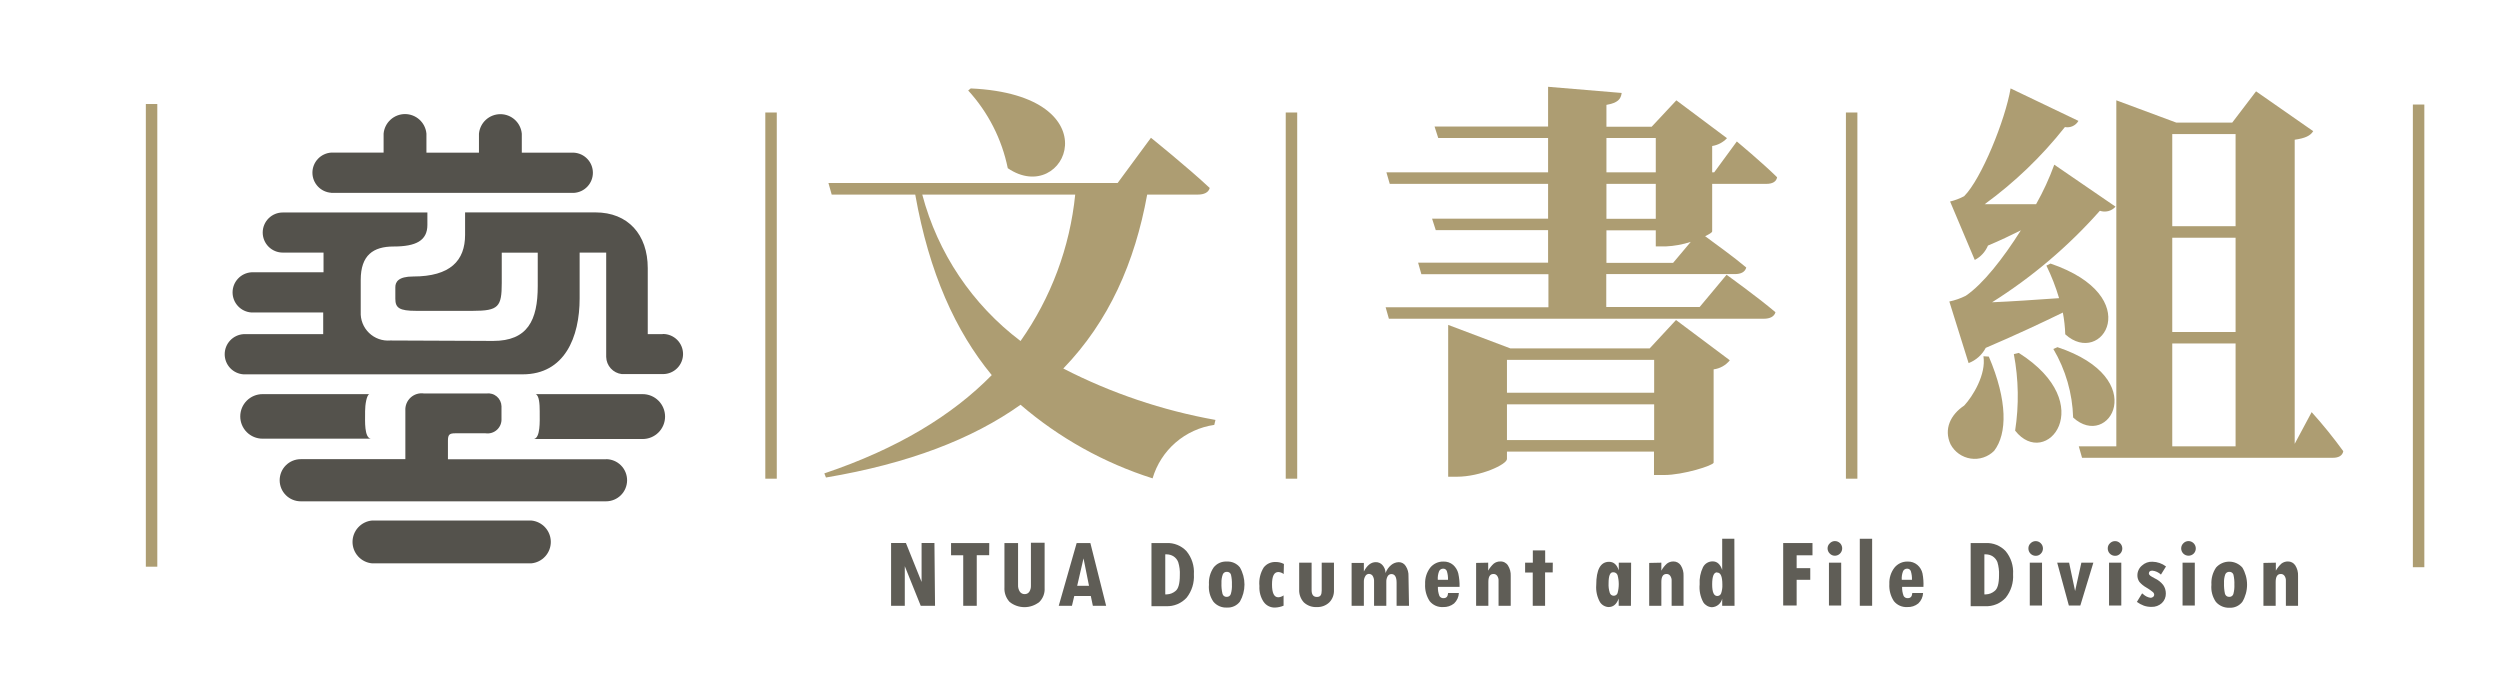<svg width="218" height="59" viewBox="0 0 218 59" fill="none" xmlns="http://www.w3.org/2000/svg">
<path d="M28.884 16.818H50.058C50.503 16.789 50.92 16.592 51.225 16.266C51.53 15.941 51.7 15.512 51.7 15.066C51.7 14.62 51.53 14.191 51.225 13.866C50.92 13.54 50.503 13.343 50.058 13.314H45.501V11.663C45.459 11.196 45.244 10.762 44.898 10.446C44.553 10.13 44.101 9.955 43.633 9.955C43.165 9.955 42.713 10.13 42.367 10.446C42.022 10.762 41.807 11.196 41.765 11.663V13.314H37.185V11.655C37.143 11.189 36.928 10.755 36.583 10.439C36.237 10.123 35.786 9.947 35.317 9.947C34.849 9.947 34.398 10.123 34.052 10.439C33.706 10.755 33.491 11.189 33.45 11.655V13.306H28.884C28.44 13.336 28.022 13.533 27.718 13.858C27.413 14.184 27.243 14.613 27.243 15.059C27.243 15.504 27.413 15.934 27.718 16.259C28.022 16.584 28.44 16.782 28.884 16.811V16.818Z" fill="#54524C"/>
<path d="M52.845 40.047H39.06V38.425C39.06 37.895 39.195 37.783 39.696 37.783H42.34C42.52 37.809 42.703 37.794 42.876 37.741C43.05 37.687 43.209 37.595 43.342 37.472C43.475 37.349 43.579 37.197 43.646 37.029C43.713 36.86 43.742 36.679 43.73 36.498V35.422C43.725 35.261 43.687 35.103 43.617 34.958C43.547 34.812 43.448 34.683 43.326 34.578C43.203 34.474 43.061 34.395 42.906 34.349C42.752 34.303 42.59 34.289 42.43 34.309H36.961C36.753 34.279 36.54 34.297 36.339 34.36C36.138 34.423 35.954 34.53 35.8 34.673C35.645 34.816 35.524 34.992 35.446 35.187C35.368 35.382 35.334 35.593 35.347 35.803V40.039H26.225C25.737 40.039 25.27 40.233 24.925 40.578C24.58 40.922 24.387 41.39 24.387 41.877C24.387 42.365 24.58 42.832 24.925 43.177C25.27 43.522 25.737 43.715 26.225 43.715H52.845C53.333 43.715 53.8 43.522 54.145 43.177C54.489 42.832 54.683 42.365 54.683 41.877C54.683 41.39 54.489 40.922 54.145 40.578C53.8 40.233 53.333 40.039 52.845 40.039V40.047Z" fill="#54524C"/>
<path d="M46.323 45.389H32.448C31.982 45.43 31.548 45.645 31.232 45.991C30.916 46.337 30.74 46.788 30.74 47.257C30.74 47.725 30.916 48.176 31.232 48.522C31.548 48.868 31.982 49.083 32.448 49.124H46.323C46.789 49.083 47.223 48.868 47.539 48.522C47.855 48.176 48.031 47.725 48.031 47.257C48.031 46.788 47.855 46.337 47.539 45.991C47.223 45.645 46.789 45.43 46.323 45.389Z" fill="#54524C"/>
<path d="M57.762 29.138H56.484V23.385C56.484 20.449 54.758 18.521 51.926 18.521H40.555V20.479C40.555 22.72 39.278 24.11 36.027 24.11C34.742 24.11 34.473 24.581 34.473 25.044V26.053C34.473 26.852 34.825 27.106 36.289 27.106H41.235C43.476 27.106 43.753 26.755 43.753 24.67V22.033H46.891V24.947C46.891 27.935 46.009 29.729 42.998 29.729L34.033 29.691C33.694 29.719 33.353 29.675 33.033 29.56C32.713 29.446 32.422 29.265 32.178 29.028C31.933 28.792 31.743 28.506 31.618 28.19C31.493 27.874 31.438 27.535 31.455 27.196V24.409C31.455 22.25 32.546 21.495 34.324 21.495C36.274 21.495 37.268 20.98 37.268 19.612V18.529H24.656C24.192 18.529 23.748 18.713 23.42 19.041C23.092 19.369 22.908 19.814 22.908 20.277C22.908 20.741 23.092 21.186 23.42 21.514C23.748 21.841 24.192 22.026 24.656 22.026H28.212V23.744H21.921C21.477 23.773 21.059 23.97 20.755 24.296C20.45 24.621 20.28 25.05 20.28 25.496C20.28 25.942 20.45 26.371 20.755 26.696C21.059 27.022 21.477 27.219 21.921 27.248H28.183V29.138H21.234C20.789 29.167 20.372 29.365 20.067 29.69C19.762 30.015 19.593 30.445 19.593 30.89C19.593 31.336 19.762 31.765 20.067 32.091C20.372 32.416 20.789 32.613 21.234 32.642H45.576C49.237 32.642 50.544 29.407 50.544 26.023V22.026H52.86V31.126C52.869 31.497 53.011 31.853 53.261 32.127C53.511 32.402 53.852 32.577 54.22 32.62H57.814C58.278 32.62 58.722 32.436 59.05 32.108C59.378 31.78 59.562 31.335 59.562 30.872C59.562 30.408 59.378 29.963 59.05 29.635C58.722 29.308 58.278 29.123 57.814 29.123L57.762 29.138Z" fill="#54524C"/>
<path d="M31.836 36.079V35.862C31.836 35.28 31.971 34.458 32.202 34.368H22.893C22.378 34.368 21.884 34.573 21.519 34.937C21.155 35.301 20.95 35.795 20.95 36.311C20.95 36.826 21.155 37.32 21.519 37.684C21.884 38.049 22.378 38.253 22.893 38.253H32.329C31.761 38.156 31.836 36.692 31.836 36.079Z" fill="#54524C"/>
<path d="M56.036 34.368H46.712C47.018 34.488 47.063 35.242 47.063 35.862V36.087C47.063 36.699 47.13 38.164 46.562 38.283H56.036C56.555 38.283 57.053 38.077 57.42 37.71C57.788 37.343 57.994 36.845 57.994 36.326C57.994 35.806 57.788 35.309 57.42 34.941C57.053 34.574 56.555 34.368 56.036 34.368Z" fill="#54524C"/>
<path d="M81.535 52.823H80.287L78.898 49.371V52.823H77.702V47.347H78.995L80.362 50.746V47.347H81.483L81.535 52.823Z" fill="#5F5D56"/>
<path d="M86.256 48.414H85.173V52.823H83.993V48.422H82.932V47.353H86.264L86.256 48.414Z" fill="#5F5D56"/>
<path d="M91.091 51.284C91.105 51.507 91.07 51.731 90.99 51.939C90.91 52.148 90.787 52.337 90.628 52.494C90.26 52.785 89.805 52.944 89.335 52.944C88.866 52.944 88.411 52.785 88.043 52.494C87.883 52.323 87.76 52.12 87.681 51.899C87.603 51.678 87.571 51.443 87.587 51.209V47.354H88.775V51C88.761 51.211 88.817 51.421 88.932 51.598C88.979 51.665 89.042 51.719 89.115 51.755C89.188 51.792 89.269 51.809 89.35 51.807C89.429 51.81 89.507 51.793 89.578 51.758C89.648 51.722 89.709 51.67 89.754 51.605C89.857 51.443 89.906 51.252 89.896 51.06V47.324H91.091V51.284Z" fill="#5F5D56"/>
<path d="M96.455 52.823H95.297L95.118 51.971H93.676L93.474 52.823H92.323L93.885 47.353H95.08L96.455 52.823ZM94.961 51.082L94.483 48.691L93.93 51.082H94.961Z" fill="#5F5D56"/>
<path d="M100.408 47.354H101.723C102.046 47.339 102.367 47.394 102.667 47.516C102.966 47.637 103.235 47.821 103.457 48.056C103.923 48.621 104.156 49.343 104.107 50.074C104.155 50.807 103.932 51.534 103.479 52.113C103.252 52.362 102.973 52.558 102.662 52.687C102.351 52.816 102.015 52.875 101.678 52.86H100.408V47.354ZM101.611 48.34V51.829H101.753C102.028 51.819 102.291 51.716 102.5 51.538C102.754 51.351 102.881 50.888 102.881 50.163C102.903 49.774 102.855 49.384 102.739 49.013C102.658 48.803 102.511 48.625 102.321 48.505C102.149 48.401 101.953 48.344 101.753 48.34H101.611Z" fill="#5F5D56"/>
<path d="M105.421 50.985C105.386 50.456 105.528 49.93 105.824 49.49C105.958 49.317 106.132 49.179 106.331 49.088C106.53 48.997 106.749 48.956 106.967 48.968C107.186 48.954 107.404 48.993 107.605 49.081C107.805 49.17 107.981 49.305 108.118 49.475C108.38 49.93 108.518 50.445 108.518 50.97C108.518 51.494 108.38 52.01 108.118 52.464C107.986 52.635 107.814 52.772 107.618 52.861C107.421 52.951 107.206 52.992 106.99 52.98C106.769 52.992 106.548 52.953 106.345 52.866C106.142 52.779 105.961 52.647 105.817 52.479C105.512 52.044 105.371 51.514 105.421 50.985ZM107.423 50.985C107.434 50.691 107.407 50.397 107.341 50.111C107.318 50.035 107.27 49.97 107.204 49.925C107.139 49.88 107.061 49.859 106.982 49.864C106.906 49.859 106.829 49.879 106.765 49.921C106.7 49.962 106.651 50.024 106.624 50.096C106.538 50.335 106.5 50.589 106.512 50.843C106.498 51.157 106.528 51.471 106.601 51.777C106.621 51.858 106.668 51.929 106.735 51.978C106.802 52.028 106.884 52.051 106.967 52.046C107.046 52.051 107.124 52.029 107.19 51.985C107.255 51.94 107.303 51.875 107.326 51.799C107.406 51.53 107.439 51.25 107.423 50.97V50.985Z" fill="#5F5D56"/>
<path d="M111.936 50.059C111.804 49.951 111.642 49.888 111.472 49.88C111.099 49.88 110.919 50.239 110.919 50.971C110.919 51.703 111.099 52.084 111.465 52.084C111.632 52.076 111.793 52.019 111.928 51.92V52.816C111.691 52.916 111.438 52.971 111.181 52.98C110.987 52.986 110.794 52.944 110.621 52.856C110.447 52.769 110.298 52.64 110.187 52.48C109.919 52.074 109.791 51.591 109.821 51.105C109.762 50.529 109.899 49.95 110.21 49.462C110.331 49.315 110.484 49.197 110.658 49.118C110.831 49.039 111.02 49.001 111.211 49.006C111.471 48.997 111.728 49.056 111.958 49.178L111.936 50.059Z" fill="#5F5D56"/>
<path d="M116.322 51.464C116.33 51.66 116.298 51.857 116.227 52.041C116.157 52.224 116.049 52.392 115.911 52.532C115.767 52.667 115.598 52.772 115.413 52.841C115.228 52.911 115.032 52.943 114.835 52.936C114.628 52.948 114.421 52.919 114.226 52.85C114.031 52.78 113.852 52.672 113.699 52.532C113.558 52.38 113.449 52.201 113.379 52.006C113.308 51.811 113.277 51.604 113.288 51.397V49.065H114.372V51.456C114.372 51.852 114.521 52.054 114.835 52.054C115.149 52.054 115.253 51.867 115.253 51.486V49.065H116.322V51.464Z" fill="#5F5D56"/>
<path d="M122.866 52.823H121.783V50.806C121.783 50.32 121.633 50.058 121.335 50.058C121.268 50.057 121.202 50.073 121.144 50.106C121.086 50.139 121.038 50.187 121.006 50.245C120.917 50.402 120.876 50.581 120.886 50.761V52.823H119.818V50.708C119.829 50.536 119.787 50.364 119.698 50.215C119.661 50.161 119.611 50.117 119.552 50.087C119.493 50.057 119.428 50.042 119.362 50.043C119.298 50.046 119.236 50.065 119.183 50.099C119.129 50.133 119.085 50.181 119.056 50.238C118.967 50.384 118.923 50.553 118.929 50.723V52.823H117.86V49.087H118.929V49.834C119.213 49.289 119.556 49.02 119.967 49.02C120.077 49.017 120.186 49.038 120.287 49.082C120.388 49.126 120.478 49.191 120.55 49.274C120.722 49.465 120.818 49.712 120.819 49.969C120.917 49.699 121.085 49.459 121.305 49.274C121.493 49.114 121.73 49.024 121.977 49.02C122.099 49.02 122.219 49.051 122.325 49.111C122.431 49.172 122.52 49.259 122.582 49.364C122.752 49.625 122.836 49.934 122.821 50.245L122.866 52.823Z" fill="#5F5D56"/>
<path d="M127.275 51.172H125.385C125.374 51.444 125.42 51.717 125.519 51.971C125.556 52.035 125.612 52.087 125.678 52.12C125.744 52.153 125.819 52.166 125.893 52.158C126.127 52.158 126.254 52.008 126.274 51.709H127.215C127.198 52.056 127.048 52.383 126.797 52.621C126.525 52.84 126.182 52.952 125.833 52.935C125.611 52.948 125.39 52.908 125.187 52.819C124.985 52.729 124.806 52.592 124.667 52.419C124.378 51.977 124.239 51.453 124.271 50.925C124.248 50.415 124.404 49.912 124.712 49.505C124.85 49.332 125.027 49.194 125.228 49.1C125.429 49.007 125.649 48.962 125.87 48.968C126.178 48.957 126.479 49.061 126.714 49.259C126.935 49.458 127.091 49.718 127.163 50.006C127.246 50.389 127.284 50.78 127.275 51.172ZM126.266 50.559C126.276 50.306 126.243 50.054 126.169 49.812C126.148 49.745 126.106 49.688 126.049 49.647C125.993 49.607 125.925 49.586 125.855 49.588C125.779 49.583 125.702 49.602 125.637 49.642C125.571 49.682 125.52 49.741 125.489 49.812C125.396 50.049 125.357 50.305 125.377 50.559H126.266Z" fill="#5F5D56"/>
<path d="M129.77 49.065V49.759C129.898 49.531 130.062 49.324 130.256 49.147C130.418 49.021 130.619 48.955 130.824 48.96C130.957 48.953 131.09 48.982 131.208 49.044C131.326 49.106 131.426 49.198 131.496 49.311C131.667 49.583 131.751 49.901 131.735 50.223V52.823H130.674V50.648C130.685 50.495 130.643 50.342 130.555 50.215C130.519 50.162 130.47 50.118 130.412 50.09C130.354 50.061 130.29 50.047 130.226 50.051C129.927 50.051 129.785 50.282 129.785 50.746V52.823H128.717V49.087L129.77 49.065Z" fill="#5F5D56"/>
<path d="M135.396 49.916H134.731V52.823H133.655V49.924H132.99V49.065H133.663V47.996H134.739V49.065H135.404L135.396 49.916Z" fill="#5F5D56"/>
<path d="M142.218 52.823H141.15V52.188C140.97 52.689 140.679 52.935 140.268 52.935C140.119 52.929 139.973 52.886 139.843 52.812C139.713 52.738 139.603 52.635 139.521 52.509C139.265 52.055 139.15 51.535 139.192 51.015C139.192 49.663 139.566 48.99 140.313 48.99C140.716 48.99 141 49.244 141.157 49.737V49.065H142.233L142.218 52.823ZM140.649 49.902C140.395 49.902 140.268 50.215 140.268 50.858C140.252 51.141 140.287 51.425 140.373 51.695C140.394 51.769 140.439 51.834 140.501 51.88C140.563 51.926 140.639 51.95 140.716 51.949C140.79 51.951 140.862 51.93 140.922 51.888C140.983 51.847 141.028 51.787 141.052 51.717C141.191 51.206 141.191 50.667 141.052 50.156C141.025 50.079 140.975 50.013 140.907 49.967C140.84 49.922 140.76 49.899 140.679 49.902H140.649Z" fill="#5F5D56"/>
<path d="M144.87 49.065V49.76C144.995 49.529 145.16 49.322 145.355 49.147C145.518 49.022 145.718 48.956 145.923 48.96C146.051 48.958 146.177 48.988 146.289 49.048C146.401 49.108 146.497 49.197 146.566 49.304C146.737 49.576 146.82 49.894 146.805 50.215V52.823H145.766V50.649C145.777 50.495 145.734 50.342 145.647 50.215C145.611 50.162 145.561 50.119 145.504 50.09C145.446 50.061 145.382 50.048 145.318 50.051C145.019 50.051 144.87 50.283 144.87 50.746V52.823H143.809V49.087L144.87 49.065Z" fill="#5F5D56"/>
<path d="M151.251 52.823H150.175V52.203C150.128 52.408 150.014 52.593 149.852 52.728C149.691 52.863 149.489 52.941 149.278 52.95C149.129 52.943 148.983 52.901 148.854 52.827C148.724 52.753 148.613 52.649 148.531 52.524C148.269 52.045 148.157 51.499 148.21 50.955C148.176 50.44 148.277 49.926 148.501 49.461C148.58 49.305 148.701 49.175 148.85 49.085C149 48.995 149.171 48.95 149.345 48.953C149.734 48.953 150.01 49.202 150.175 49.7V46.98H151.236L151.251 52.823ZM149.719 49.909C149.443 49.909 149.301 50.26 149.301 50.955C149.301 51.65 149.45 51.971 149.749 51.971C149.823 51.972 149.895 51.949 149.956 51.906C150.016 51.863 150.062 51.803 150.085 51.732C150.166 51.492 150.201 51.239 150.19 50.985C150.19 50.238 150.033 49.924 149.727 49.924L149.719 49.909Z" fill="#5F5D56"/>
<path d="M158.049 48.422H156.667V49.543H157.855V50.559H156.667V52.8H155.494V47.353H158.049V48.422Z" fill="#5F5D56"/>
<path d="M159.364 47.817C159.364 47.734 159.381 47.652 159.414 47.576C159.448 47.5 159.497 47.432 159.559 47.376C159.616 47.314 159.685 47.265 159.762 47.231C159.839 47.198 159.923 47.181 160.007 47.182C160.175 47.183 160.336 47.25 160.455 47.368C160.543 47.458 160.602 47.572 160.626 47.695C160.65 47.818 160.637 47.945 160.589 48.061C160.542 48.177 160.461 48.276 160.358 48.347C160.254 48.418 160.132 48.457 160.007 48.459C159.923 48.461 159.84 48.446 159.763 48.413C159.686 48.381 159.616 48.333 159.559 48.273C159.497 48.214 159.447 48.143 159.414 48.065C159.38 47.986 159.364 47.902 159.364 47.817ZM159.484 49.064H160.552V52.8H159.484V49.064Z" fill="#5F5D56"/>
<path d="M163.25 52.823H162.174V46.98H163.25V52.823Z" fill="#5F5D56"/>
<path d="M167.724 51.172H165.864C165.853 51.444 165.899 51.717 165.998 51.971C166.036 52.035 166.091 52.087 166.157 52.12C166.224 52.153 166.298 52.166 166.372 52.158C166.606 52.158 166.733 52.008 166.753 51.709H167.694C167.678 52.056 167.528 52.383 167.276 52.621C167.005 52.841 166.661 52.953 166.312 52.935C166.091 52.948 165.87 52.908 165.667 52.819C165.464 52.729 165.286 52.592 165.147 52.419C164.857 51.977 164.718 51.453 164.751 50.925C164.727 50.415 164.883 49.912 165.192 49.505C165.33 49.332 165.507 49.194 165.707 49.1C165.908 49.007 166.128 48.962 166.35 48.968C166.657 48.957 166.958 49.061 167.194 49.259C167.421 49.452 167.578 49.715 167.642 50.006C167.715 50.39 167.743 50.781 167.724 51.172ZM166.723 50.559C166.733 50.306 166.7 50.054 166.626 49.812C166.605 49.745 166.563 49.688 166.507 49.647C166.45 49.607 166.382 49.586 166.312 49.588C166.236 49.583 166.159 49.602 166.094 49.642C166.028 49.682 165.977 49.741 165.946 49.812C165.853 50.049 165.814 50.305 165.834 50.559H166.723Z" fill="#5F5D56"/>
<path d="M171.842 47.354H173.149C173.473 47.339 173.796 47.393 174.097 47.514C174.397 47.636 174.668 47.821 174.89 48.056C175.357 48.621 175.59 49.343 175.54 50.074C175.587 50.809 175.361 51.535 174.905 52.114C174.679 52.363 174.4 52.56 174.089 52.689C173.777 52.819 173.441 52.877 173.104 52.861H171.842V47.354ZM173.037 48.34V51.83H173.179C173.454 51.819 173.717 51.716 173.926 51.538C174.188 51.351 174.315 50.888 174.315 50.163C174.333 49.775 174.285 49.386 174.173 49.013C174.089 48.805 173.943 48.627 173.754 48.505C173.583 48.401 173.387 48.345 173.187 48.34H173.037Z" fill="#5F5D56"/>
<path d="M176.877 47.817C176.875 47.734 176.891 47.653 176.923 47.577C176.955 47.501 177.003 47.432 177.064 47.376C177.122 47.316 177.191 47.267 177.268 47.234C177.345 47.202 177.428 47.185 177.512 47.185C177.596 47.185 177.679 47.202 177.756 47.234C177.833 47.267 177.903 47.316 177.96 47.376C178.08 47.496 178.146 47.659 178.146 47.828C178.146 47.998 178.08 48.16 177.96 48.28C177.903 48.341 177.834 48.39 177.756 48.422C177.679 48.454 177.596 48.469 177.512 48.467C177.428 48.467 177.345 48.45 177.267 48.418C177.19 48.386 177.12 48.338 177.06 48.278C177.001 48.219 176.955 48.148 176.923 48.07C176.892 47.992 176.876 47.908 176.877 47.825V47.817ZM176.997 49.065H178.065V52.8H176.997V49.065Z" fill="#5F5D56"/>
<path d="M179.388 49.065H180.426L180.949 51.538L181.495 49.065H182.541L181.405 52.801H180.404L179.388 49.065Z" fill="#5F5D56"/>
<path d="M183.796 47.817C183.794 47.734 183.81 47.653 183.842 47.577C183.874 47.501 183.922 47.432 183.983 47.376C184.041 47.316 184.11 47.267 184.187 47.234C184.264 47.202 184.347 47.185 184.431 47.185C184.515 47.185 184.598 47.202 184.675 47.234C184.752 47.267 184.822 47.316 184.879 47.376C184.999 47.496 185.065 47.659 185.065 47.828C185.065 47.998 184.999 48.16 184.879 48.28C184.822 48.341 184.753 48.39 184.675 48.422C184.598 48.454 184.515 48.469 184.431 48.467C184.346 48.467 184.263 48.45 184.185 48.417C184.107 48.385 184.036 48.336 183.977 48.276C183.918 48.215 183.871 48.143 183.84 48.065C183.809 47.986 183.794 47.902 183.796 47.817ZM183.908 49.065H184.977V52.8H183.908V49.065Z" fill="#5F5D56"/>
<path d="M188.435 50.104C188.231 49.91 187.968 49.79 187.688 49.76C187.487 49.76 187.382 49.842 187.382 49.999C187.382 50.156 187.546 50.246 187.883 50.425C188.174 50.558 188.43 50.757 188.63 51.008C188.782 51.227 188.863 51.488 188.861 51.755C188.865 51.911 188.835 52.066 188.775 52.211C188.714 52.355 188.624 52.485 188.51 52.592C188.266 52.814 187.944 52.932 187.614 52.92C187.388 52.924 187.163 52.889 186.949 52.816C186.731 52.734 186.525 52.623 186.336 52.487L186.792 51.74L186.889 51.815C187.064 51.981 187.285 52.091 187.524 52.128C187.609 52.131 187.691 52.102 187.755 52.046C187.785 52.022 187.808 51.99 187.823 51.956C187.839 51.921 187.846 51.883 187.845 51.844C187.84 51.799 187.826 51.754 187.803 51.714C187.779 51.675 187.748 51.64 187.711 51.613C187.537 51.471 187.352 51.344 187.158 51.232C186.932 51.106 186.73 50.941 186.56 50.746C186.438 50.574 186.375 50.367 186.381 50.156C186.382 49.994 186.419 49.835 186.489 49.689C186.558 49.543 186.659 49.414 186.784 49.312C186.905 49.2 187.048 49.113 187.203 49.056C187.358 49 187.523 48.975 187.688 48.983C188.118 48.99 188.534 49.134 188.876 49.394L188.435 50.104Z" fill="#5F5D56"/>
<path d="M190.199 47.817C190.199 47.734 190.216 47.653 190.248 47.577C190.28 47.502 190.327 47.433 190.386 47.376C190.445 47.314 190.515 47.265 190.594 47.231C190.672 47.198 190.757 47.181 190.842 47.182C190.967 47.184 191.089 47.223 191.192 47.294C191.296 47.364 191.376 47.464 191.424 47.58C191.472 47.696 191.484 47.823 191.461 47.946C191.437 48.069 191.378 48.183 191.29 48.273C191.17 48.392 191.007 48.458 190.838 48.458C190.669 48.458 190.506 48.392 190.386 48.273C190.326 48.212 190.279 48.141 190.247 48.063C190.215 47.985 190.199 47.901 190.199 47.817ZM190.319 49.064H191.387V52.8H190.319V49.064Z" fill="#5F5D56"/>
<path d="M192.836 50.985C192.802 50.456 192.944 49.931 193.24 49.491C193.383 49.329 193.56 49.199 193.758 49.11C193.955 49.021 194.17 48.975 194.386 48.975C194.603 48.975 194.818 49.021 195.015 49.11C195.213 49.199 195.39 49.329 195.533 49.491C195.802 49.943 195.944 50.459 195.944 50.985C195.944 51.511 195.802 52.028 195.533 52.48C195.402 52.65 195.232 52.786 195.037 52.876C194.841 52.966 194.627 53.007 194.413 52.995C194.191 53.005 193.97 52.965 193.766 52.878C193.562 52.791 193.379 52.66 193.232 52.495C192.924 52.055 192.783 51.52 192.836 50.985ZM194.838 50.985C194.85 50.692 194.822 50.398 194.756 50.111C194.733 50.036 194.685 49.97 194.62 49.926C194.555 49.881 194.476 49.859 194.398 49.865C194.321 49.86 194.245 49.88 194.18 49.921C194.116 49.963 194.066 50.024 194.039 50.096C193.956 50.336 193.921 50.59 193.934 50.843C193.923 51.157 193.951 51.471 194.017 51.777C194.039 51.858 194.088 51.929 194.156 51.978C194.224 52.027 194.307 52.051 194.39 52.046C194.469 52.051 194.547 52.03 194.612 51.985C194.677 51.941 194.725 51.875 194.749 51.8C194.822 51.53 194.852 51.25 194.838 50.97V50.985Z" fill="#5F5D56"/>
<path d="M198.454 49.065V49.76C198.583 49.531 198.747 49.324 198.94 49.147C199.102 49.022 199.303 48.956 199.508 48.96C199.635 48.958 199.761 48.988 199.874 49.048C199.986 49.108 200.082 49.197 200.15 49.304C200.322 49.576 200.405 49.894 200.39 50.215V52.823H199.329V50.649C199.339 50.495 199.297 50.342 199.209 50.215C199.173 50.162 199.124 50.119 199.066 50.09C199.009 50.061 198.945 50.048 198.88 50.051C198.589 50.051 198.439 50.283 198.439 50.746V52.823H197.371V49.087L198.454 49.065Z" fill="#5F5D56"/>
<path d="M100.034 16.968C98.958 22.885 96.702 28.011 92.719 32.135C96.895 34.281 101.367 35.792 105.989 36.618L105.884 37.051C104.635 37.231 103.464 37.766 102.51 38.592C101.556 39.419 100.86 40.502 100.505 41.713C96.274 40.37 92.358 38.188 88.991 35.295C84.792 38.284 79.234 40.421 72.024 41.639L71.882 41.28C78.27 39.128 83.037 36.222 86.481 32.71C83.32 28.87 81.027 23.819 79.809 16.968H72.524L72.24 15.959H97.456L100.363 12.014C100.363 12.014 103.62 14.637 105.488 16.393C105.384 16.789 104.988 16.968 104.45 16.968H100.034ZM80.422 16.968C81.767 22.064 84.785 26.561 88.991 29.737C91.653 25.962 93.295 21.564 93.758 16.968H80.422ZM84.65 7.711C97.202 8.286 92.936 18.111 87.878 14.667C87.362 12.137 86.169 9.795 84.426 7.89L84.65 7.711Z" fill="#AD9D72"/>
<path d="M150.556 23.961C150.556 23.961 153.208 25.858 154.822 27.226C154.717 27.614 154.321 27.793 153.821 27.793H121.111L120.827 26.792H135.023V23.908H123.943L123.659 22.907H134.993V20.068H125.198L124.877 19.067H134.993V16.033H121.186L120.894 15.025H134.993V12.036H125.415L125.093 11.035H134.993V7.568L141.411 8.106C141.336 8.644 141.09 8.966 140.081 9.145V11.05H144.026L146.178 8.749L150.593 12.051C150.25 12.416 149.795 12.655 149.301 12.731V15.025H149.48L151.452 12.335C151.452 12.335 153.694 14.203 154.964 15.458C154.897 15.854 154.538 16.033 154.037 16.033H149.301V20.173C149.301 20.277 149.047 20.419 148.688 20.598C149.517 21.211 151.168 22.392 152.274 23.326C152.17 23.721 151.811 23.901 151.273 23.901H140.066V26.77H148.21L150.556 23.961ZM146.148 27.905L150.84 31.417C150.49 31.854 149.983 32.138 149.428 32.209V40.345C149.39 40.592 146.775 41.421 145.124 41.421H144.228V39.382H131.407V40.024C131.407 40.495 129.105 41.571 127.028 41.571H126.281V28.331L131.698 30.378H143.854L146.148 27.905ZM131.407 31.38V34.249H144.242V31.38H131.407ZM144.242 38.373V35.257H131.407V38.373H144.242ZM140.081 15.025H144.384V12.036H140.081V15.025ZM140.081 19.082H144.384V16.033H140.081V19.082ZM140.081 22.922H145.894L147.433 21.092C146.727 21.321 145.993 21.454 145.251 21.488H144.384V20.083H140.081V22.922Z" fill="#AD9D72"/>
<path d="M173.425 31.095C175.069 34.936 175.039 37.82 173.888 39.314C173.624 39.578 173.301 39.777 172.945 39.893C172.59 40.01 172.212 40.042 171.842 39.986C171.472 39.93 171.12 39.788 170.815 39.571C170.51 39.355 170.26 39.069 170.086 38.739C169.48 37.416 170.086 36.161 171.273 35.369C172.021 34.577 173.209 32.642 172.955 31.066L173.425 31.095ZM169.981 26.291C170.479 26.188 170.961 26.02 171.415 25.791C172.91 24.782 174.68 22.526 176.22 20.083C175.36 20.516 174.389 20.979 173.351 21.413C173.127 21.953 172.72 22.398 172.2 22.668L170.048 17.572C170.474 17.47 170.886 17.314 171.273 17.109C172.768 15.615 174.86 10.474 175.323 7.71L181.24 10.542C181.124 10.743 180.948 10.904 180.736 11C180.525 11.097 180.288 11.124 180.06 11.08C178.046 13.629 175.693 15.892 173.067 17.804C174.389 17.804 175.965 17.804 177.549 17.804C178.171 16.701 178.701 15.549 179.133 14.36L184.475 18.02C184.309 18.209 184.09 18.344 183.846 18.408C183.603 18.471 183.346 18.462 183.108 18.379C180.37 21.472 177.205 24.159 173.709 26.358C175.36 26.291 177.4 26.149 179.552 26C179.263 25.024 178.893 24.075 178.446 23.161L178.805 22.982C187.195 25.851 183.287 32.059 180.09 29.153C180.07 28.516 180 27.881 179.88 27.255C178.117 28.114 175.756 29.227 173.156 30.333C172.837 30.944 172.306 31.417 171.662 31.663L169.981 26.291ZM176.04 30.774C183.108 35.257 178.409 40.995 175.719 37.551C176.062 35.337 176.024 33.08 175.607 30.879L176.04 30.774ZM179.41 30.273C187.628 33.001 183.893 39.277 180.777 36.407C180.717 34.301 180.123 32.245 179.051 30.43L179.41 30.273ZM201.577 35.937C202.555 37.024 203.475 38.161 204.334 39.344C204.267 39.74 203.908 39.919 203.445 39.919H181.554L181.27 38.918H184.543V8.748L189.773 10.691H194.651L196.728 7.964L201.712 11.438C201.465 11.834 201.032 12.051 200.098 12.185V38.701L201.577 35.937ZM189.421 11.692V19.724H194.943V11.692H189.421ZM194.943 20.733H189.421V28.951H194.943V20.733ZM189.421 38.918H194.943V29.952H189.421V38.918Z" fill="#AD9D72"/>
<path d="M67.235 9.81V41.742" stroke="#AD9D72" stroke-miterlimit="10"/>
<path d="M112.616 9.81V41.742" stroke="#AD9D72" stroke-miterlimit="10"/>
<path d="M161.464 9.81V41.742" stroke="#AD9D72" stroke-miterlimit="10"/>
<path d="M210.902 9.115V49.461" stroke="#AD9D72" stroke-miterlimit="10"/>
<path d="M13.217 9.07V49.416" stroke="#AD9D72" stroke-miterlimit="10"/>
</svg>
